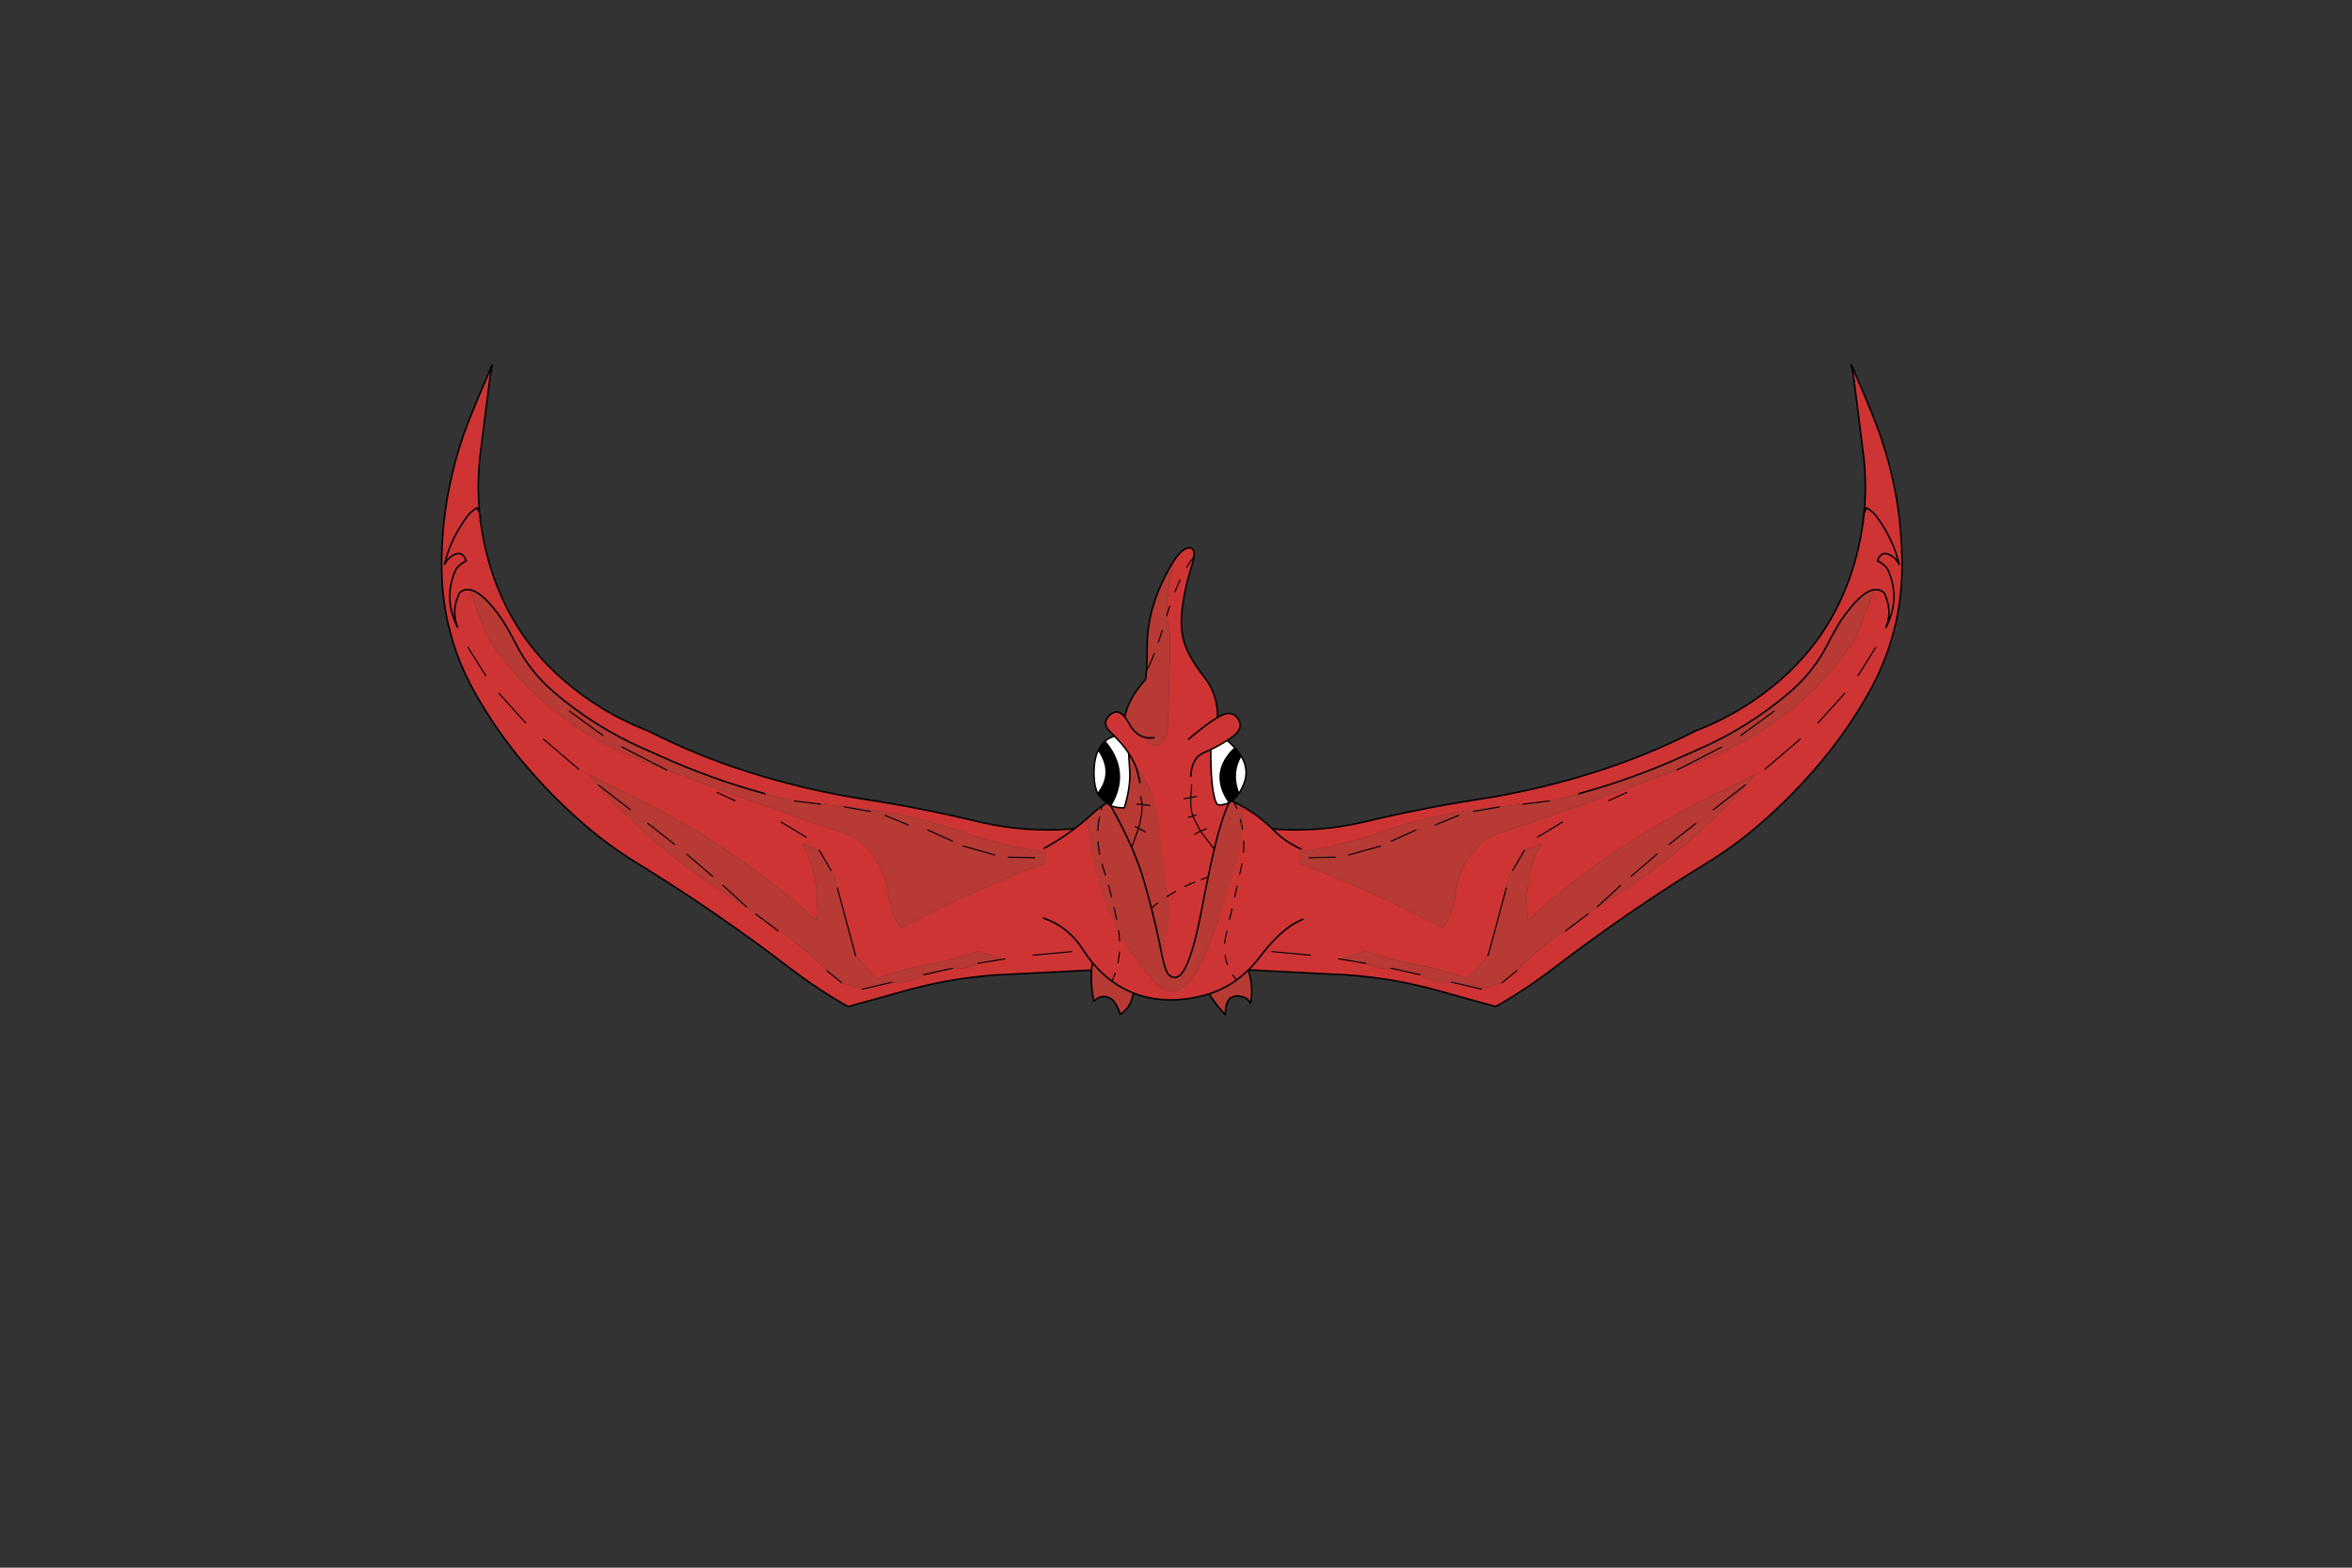<?xml version="1.0" encoding="utf-8"?>
<!DOCTYPE svg PUBLIC "-//W3C//DTD SVG 1.1//EN" "http://www.w3.org/Graphics/SVG/1.1/DTD/svg11.dtd">
<svg version="1.1" xmlns="http://www.w3.org/2000/svg" xmlns:xlink="http://www.w3.org/1999/xlink" viewBox="0 0 30000 20000">

<rect x="0" y="0" width="30000" height="20000" fill="#333333" stroke="none"/>

<g enable-background="new">

<g>

<g>

<g transform="matrix(-0.49 0 0 0.49 15497 11206)">

<g>

<path fill-opacity="1.000" fill="rgb(206,52,52)" d="M -17159 -7516 Q -16812 -7468 -16292 -6709 L -16292 -6708 Q -16118 -6431 -15960 -6118 Q -15591 -5386 -14963 -4847 Q -13898 -3936 -12612 -3371 L -12612 -3373 L -12214 -3194 Q -10882 -2590 -9473 -2205 L -8699 -2015 L -8020 -1933 L -7402 -1861 Q -5823 -1737 -4329 -1209 Q -2977 -733 -1548 -625 Q -3564 76 -5461 1056 L -5920 1292 Q -6207 937 -6250 490 Q -6322 -263 -6818 -808 Q -7039 -1051 -7351 -1157 Q -9700 -1942 -12026 -2820 Q -12362 -2947 -12698 -3076 Q -15112 -4003 -16584 -6108 Q -16741 -6332 -17159 -7516 Z M -14077 -2720 Q -13619 -2474 -13153 -2254 Q -10373 -937 -8143 1089 Q -8117 872 -8114 657 Q -8101 -180 -8501 -905 L -8501 -905 L -8056 -732 L -7750 -209 L -7716 -163 Q -7581 25 -7583 253 L -7107 2020 L -6542 2610 Q -5962 2374 -5347 2266 Q -4610 2136 -3914 1899 L -3687 1967 Q -3478 2029 -3272 2104 L -3928 2214 Q -4180 2350 -4467 2350 Q -4487 2350 -4507 2349 L -4591 2342 L -5339 2508 Q -5647 2711 -6008 2711 Q -6057 2711 -6107 2707 L -6162 2702 L -6936 2885 L -7475 2717 L -7854 2406 Q -7872 2380 -7893 2359 Q -8638 1634 -9526 1064 L -9711 932 L -9953 740 Q -12326 -656 -14077 -2720 Z M -16564 -13371 L -16645 -13193 Q -16886 -12635 -17115 -12072 Q -17902 -10146 -17884 -8072 Q -17877 -7207 -17659 -6395 Q -17447 -5602 -17034 -4861 Q -16471 -3851 -15720 -2966 Q -14996 -2111 -14147 -1380 Q -13520 -841 -12818 -410 Q -10736 868 -8799 2352 Q -8088 2896 -7308 3338 Q -6602 3147 -5901 2948 Q -4469 2536 -2981 2491 L -747 2377 Q -493 1925 -249 1468 Q 570 -65 -307 -1458 L -985 -1341 Q -1542 -1263 -2095 -1263 Q -3019 -1263 -3934 -1481 Q -5369 -1826 -6829 -2052 Q -8374 -2289 -9864 -2759 Q -11249 -3194 -12541 -3855 L -12543 -3852 Q -13766 -4328 -14749 -5194 Q -15544 -5893 -16051 -6787 Q -16333 -7282 -16527 -7837 Q -16783 -8570 -16876 -9321 L -16897 -9502 Q -16968 -10222 -16890 -10957 L -16620 -13094 L -16564 -13371 Z">

</path>

<path fill-opacity="1.000" fill="rgb(183,58,52)" d="M -17159 -7516 Q -16741 -6332 -16584 -6108 Q -15112 -4003 -12698 -3076 Q -12362 -2947 -12026 -2820 Q -9700 -1942 -7351 -1157 Q -7039 -1051 -6818 -808 Q -6322 -263 -6250 490 Q -6207 937 -5920 1292 L -5461 1056 Q -3564 76 -1548 -625 Q -2977 -733 -4329 -1209 Q -5823 -1737 -7402 -1861 L -8020 -1933 L -8699 -2015 L -9473 -2205 Q -10882 -2590 -12214 -3194 L -12612 -3373 L -12612 -3371 Q -13898 -3936 -14963 -4847 Q -15591 -5386 -15960 -6118 Q -16118 -6431 -16292 -6708 L -16292 -6709 Q -16812 -7468 -17159 -7516 Z M -14077 -2720 Q -12326 -656 -9953 740 L -9711 932 L -9526 1064 Q -8638 1634 -7893 2359 Q -7872 2380 -7854 2406 L -7475 2717 L -6936 2885 L -6162 2702 L -6107 2707 Q -6057 2711 -6008 2711 Q -5646 2711 -5339 2508 L -4591 2342 L -4507 2349 Q -4487 2350 -4467 2350 Q -4179 2350 -3928 2214 L -3272 2104 Q -3478 2029 -3687 1967 L -3914 1899 Q -4610 2136 -5347 2266 Q -5962 2374 -6542 2610 L -7107 2020 L -7583 253 Q -7581 25 -7716 -163 L -7750 -209 L -8056 -732 L -8501 -905 L -8501 -905 Q -8101 -180 -8114 657 Q -8117 872 -8143 1089 Q -10373 -937 -13153 -2254 Q -13619 -2474 -14077 -2720 Z">

</path>

<path fill="none" stroke-opacity="1.000" stroke="rgb(0,0,0)" stroke-linejoin="round" stroke-linecap="round" stroke-width="28.572" d="M -10247 -2021 L -10716 -2237 M -8699 -2015 L -8020 -1933 M -12612 -3371 L -12612 -3373 M -11822 -885 L -12516 -1431 M -10830 -52 L -11505 -630 M -8395 -1073 L -9050 -1467 M -7750 -209 L -8056 -732 M -9953 740 L -10562 181 M -6729 -1741 L -7402 -1861 M -5738 -1391 L -6346 -1641 M -4309 -842 L -3482 -610 M -5229 -1258 L -4588 -968 M -3131 -552 L -2448 -537 M -1482 1907 L -2488 2000 M -7107 2020 L -7583 253 M -6162 2702 L -6936 2885 M -7475 2717 L -7854 2406 M -9526 1064 L -9129 1367 M -3272 2104 L -3928 2214 M -4591 2342 L -5339 2508 M -3219 2095 L -3272 2104 M -9711 932 L -9526 1064 M -16736 -5276 L -17199 -6015 M -14316 -2842 L -15234 -3625 M -12974 -1788 L -13807 -2433 M -15700 -4052 L -16394 -4818 M -13687 -3720 L -14559 -4355 M -12026 -2820 L -13190 -3419">

</path>

<path fill="none" stroke-opacity="1.000" stroke="rgb(0,0,0)" stroke-linejoin="round" stroke-linecap="round" stroke-width="40" d="M -12543 -3852 Q -13766 -4328 -14749 -5194 Q -15544 -5893 -16051 -6787 Q -16333 -7282 -16527 -7837 Q -16783 -8570 -16876 -9321 L -16881 -9286 M -12612 -3373 L -12214 -3194 Q -10882 -2590 -9473 -2205 M -17159 -7516 Q -17300 -7536 -17421 -7436 L -17481 -7285 Q -17617 -6909 -17467 -6535 L -17506 -6615 Q -17828 -7306 -17533 -8002 Q -17512 -8053 -17471 -8101 Q -17387 -8198 -17245 -8266 Q -17333 -8510 -17516 -8445 Q -17699 -8381 -17812 -8175 L -17770 -8329 Q -17617 -8868 -17260 -9368 L -17237 -9403 Q -17143 -9542 -16964 -9646 L -16939 -9601 Q -16912 -9552 -16897 -9502 Q -16968 -10222 -16890 -10957 L -16620 -13094 L -16564 -13371 L -16645 -13193 Q -16886 -12635 -17115 -12072 Q -17902 -10146 -17884 -8072 Q -17877 -7207 -17659 -6395 Q -17447 -5602 -17034 -4861 Q -16471 -3851 -15720 -2966 Q -14996 -2111 -14147 -1380 Q -13520 -841 -12818 -410 Q -10736 868 -8799 2352 Q -8088 2896 -7308 3338 Q -6602 3147 -5901 2948 Q -4469 2536 -2981 2491 L -747 2377 Q -493 1925 -249 1468 Q 570 -65 -307 -1458 L -985 -1341 Q -2471 -1132 -3934 -1481 Q -5369 -1826 -6829 -2052 Q -8374 -2289 -9864 -2759 Q -11249 -3194 -12541 -3855 M -16876 -9321 Q -16869 -9413 -16897 -9502 L -16876 -9321 Z M -17159 -7516 Q -16812 -7468 -16292 -6709 L -16292 -6708 Q -16118 -6431 -15960 -6118 Q -15591 -5386 -14963 -4847 Q -13898 -3936 -12612 -3371 M -16292 -6709 L -16292 -6708">

</path>

</g>

</g>

<g transform="matrix(0.49 0 0 0.49 14397 11206)">

<g>

<path fill-opacity="1.000" fill="rgb(206,52,52)" d="M -17159 -7516 Q -16812 -7468 -16292 -6709 L -16292 -6708 Q -16118 -6431 -15960 -6118 Q -15591 -5386 -14963 -4847 Q -13898 -3936 -12612 -3371 L -12612 -3373 L -12214 -3194 Q -10882 -2590 -9473 -2205 L -8699 -2015 L -8020 -1933 L -7402 -1861 Q -5823 -1737 -4329 -1209 Q -2977 -733 -1548 -625 Q -3564 76 -5461 1056 L -5920 1292 Q -6207 937 -6250 490 Q -6322 -263 -6818 -808 Q -7039 -1051 -7351 -1157 Q -9700 -1942 -12026 -2820 Q -12362 -2947 -12698 -3076 Q -15112 -4003 -16584 -6108 Q -16741 -6332 -17159 -7516 Z M -14077 -2720 Q -13619 -2474 -13153 -2254 Q -10373 -937 -8143 1089 Q -8117 872 -8114 657 Q -8101 -180 -8501 -905 L -8501 -905 L -8056 -732 L -7750 -209 L -7716 -163 Q -7581 25 -7583 253 L -7107 2020 L -6542 2610 Q -5962 2374 -5347 2266 Q -4610 2136 -3914 1899 L -3687 1967 Q -3478 2029 -3272 2104 L -3928 2214 Q -4180 2350 -4467 2350 Q -4487 2350 -4507 2349 L -4591 2342 L -5339 2508 Q -5647 2711 -6008 2711 Q -6057 2711 -6107 2707 L -6162 2702 L -6936 2885 L -7475 2717 L -7854 2406 Q -7872 2380 -7893 2359 Q -8638 1634 -9526 1064 L -9711 932 L -9953 740 Q -12326 -656 -14077 -2720 Z M -16564 -13371 L -16645 -13193 Q -16886 -12635 -17115 -12072 Q -17902 -10146 -17884 -8072 Q -17877 -7207 -17659 -6395 Q -17447 -5602 -17034 -4861 Q -16471 -3851 -15720 -2966 Q -14996 -2111 -14147 -1380 Q -13520 -841 -12818 -410 Q -10736 868 -8799 2352 Q -8088 2896 -7308 3338 Q -6602 3147 -5901 2948 Q -4469 2536 -2981 2491 L -747 2377 Q -493 1925 -249 1468 Q 570 -65 -307 -1458 L -985 -1341 Q -1542 -1263 -2095 -1263 Q -3019 -1263 -3934 -1481 Q -5369 -1826 -6829 -2052 Q -8374 -2289 -9864 -2759 Q -11249 -3194 -12541 -3855 L -12543 -3852 Q -13766 -4328 -14749 -5194 Q -15544 -5893 -16051 -6787 Q -16333 -7282 -16527 -7837 Q -16783 -8570 -16876 -9321 L -16897 -9502 Q -16968 -10222 -16890 -10957 L -16620 -13094 L -16564 -13371 Z">

</path>

<path fill-opacity="1.000" fill="rgb(183,58,52)" d="M -17159 -7516 Q -16741 -6332 -16584 -6108 Q -15112 -4003 -12698 -3076 Q -12362 -2947 -12026 -2820 Q -9700 -1942 -7351 -1157 Q -7039 -1051 -6818 -808 Q -6322 -263 -6250 490 Q -6207 937 -5920 1292 L -5461 1056 Q -3564 76 -1548 -625 Q -2977 -733 -4329 -1209 Q -5823 -1737 -7402 -1861 L -8020 -1933 L -8699 -2015 L -9473 -2205 Q -10882 -2590 -12214 -3194 L -12612 -3373 L -12612 -3371 Q -13898 -3936 -14963 -4847 Q -15591 -5386 -15960 -6118 Q -16118 -6431 -16292 -6708 L -16292 -6709 Q -16812 -7468 -17159 -7516 Z M -14077 -2720 Q -12326 -656 -9953 740 L -9711 932 L -9526 1064 Q -8638 1634 -7893 2359 Q -7872 2380 -7854 2406 L -7475 2717 L -6936 2885 L -6162 2702 L -6107 2707 Q -6057 2711 -6008 2711 Q -5646 2711 -5339 2508 L -4591 2342 L -4507 2349 Q -4487 2350 -4467 2350 Q -4179 2350 -3928 2214 L -3272 2104 Q -3478 2029 -3687 1967 L -3914 1899 Q -4610 2136 -5347 2266 Q -5962 2374 -6542 2610 L -7107 2020 L -7583 253 Q -7581 25 -7716 -163 L -7750 -209 L -8056 -732 L -8501 -905 L -8501 -905 Q -8101 -180 -8114 657 Q -8117 872 -8143 1089 Q -10373 -937 -13153 -2254 Q -13619 -2474 -14077 -2720 Z">

</path>

<path fill="none" stroke-opacity="1.000" stroke="rgb(0,0,0)" stroke-linejoin="round" stroke-linecap="round" stroke-width="28.572" d="M -10247 -2021 L -10716 -2237 M -8699 -2015 L -8020 -1933 M -12612 -3371 L -12612 -3373 M -11822 -885 L -12516 -1431 M -10830 -52 L -11505 -630 M -8395 -1073 L -9050 -1467 M -7750 -209 L -8056 -732 M -9953 740 L -10562 181 M -6729 -1741 L -7402 -1861 M -5738 -1391 L -6346 -1641 M -4309 -842 L -3482 -610 M -5229 -1258 L -4588 -968 M -3131 -552 L -2448 -537 M -1482 1907 L -2488 2000 M -7107 2020 L -7583 253 M -6162 2702 L -6936 2885 M -7475 2717 L -7854 2406 M -9526 1064 L -9129 1367 M -3272 2104 L -3928 2214 M -4591 2342 L -5339 2508 M -3219 2095 L -3272 2104 M -9711 932 L -9526 1064 M -16736 -5276 L -17199 -6015 M -14316 -2842 L -15234 -3625 M -12974 -1788 L -13807 -2433 M -15700 -4052 L -16394 -4818 M -13687 -3720 L -14559 -4355 M -12026 -2820 L -13190 -3419">

</path>

<path fill="none" stroke-opacity="1.000" stroke="rgb(0,0,0)" stroke-linejoin="round" stroke-linecap="round" stroke-width="40" d="M -12543 -3852 Q -13766 -4328 -14749 -5194 Q -15544 -5893 -16051 -6787 Q -16333 -7282 -16527 -7837 Q -16783 -8570 -16876 -9321 L -16881 -9286 M -12612 -3373 L -12214 -3194 Q -10882 -2590 -9473 -2205 M -17159 -7516 Q -17300 -7536 -17421 -7436 L -17481 -7285 Q -17617 -6909 -17467 -6535 L -17506 -6615 Q -17828 -7306 -17533 -8002 Q -17512 -8053 -17471 -8101 Q -17387 -8198 -17245 -8266 Q -17333 -8510 -17516 -8445 Q -17699 -8381 -17812 -8175 L -17770 -8329 Q -17617 -8868 -17260 -9368 L -17237 -9403 Q -17143 -9542 -16964 -9646 L -16939 -9601 Q -16912 -9552 -16897 -9502 Q -16968 -10222 -16890 -10957 L -16620 -13094 L -16564 -13371 L -16645 -13193 Q -16886 -12635 -17115 -12072 Q -17902 -10146 -17884 -8072 Q -17877 -7207 -17659 -6395 Q -17447 -5602 -17034 -4861 Q -16471 -3851 -15720 -2966 Q -14996 -2111 -14147 -1380 Q -13520 -841 -12818 -410 Q -10736 868 -8799 2352 Q -8088 2896 -7308 3338 Q -6602 3147 -5901 2948 Q -4469 2536 -2981 2491 L -747 2377 Q -493 1925 -249 1468 Q 570 -65 -307 -1458 L -985 -1341 Q -2471 -1132 -3934 -1481 Q -5369 -1826 -6829 -2052 Q -8374 -2289 -9864 -2759 Q -11249 -3194 -12541 -3855 M -16876 -9321 Q -16869 -9413 -16897 -9502 L -16876 -9321 Z M -17159 -7516 Q -16812 -7468 -16292 -6709 L -16292 -6708 Q -16118 -6431 -15960 -6118 Q -15591 -5386 -14963 -4847 Q -13898 -3936 -12612 -3371 M -16292 -6709 L -16292 -6708">

</path>

</g>

</g>

<g transform="matrix(0.49 0 0 0.49 14898 11383)">

<g>

<path fill-opacity="1.000" fill="rgb(183,58,52)" d="M 29 -2731 Q 18 -2731 8 -2731 Q -776 -2726 -1474 -2386 Q -1599 -2325 -1713 -2248 Q -1836 -2166 -1946 -2064 L -2106 -1921 Q -2052 -1146 -1855 -395 Q -1659 357 -1282 1029 L -1276 1040 Q -894 1719 -385 2301 Q -138 2582 102 2582 Q 356 2582 602 2267 Q 800 2015 923 1716 Q 1200 1045 1441 361 Q 1694 -359 1875 -1101 Q 2015 -1677 1895 -2259 L 1717 -2350 Q 1597 -2408 1472 -2457 Q 775 -2731 29 -2731 Z M -1970 1830 Q -2032 2311 -1941 2784 L -1927 2835 Q -1807 2714 -1673 2714 Q -1610 2714 -1543 2741 Q -1434 2786 -1367 2898 Q -1289 3028 -1245 3172 L -1222 3164 Q -991 3009 -923 2720 L -896 2627 Q -1194 2510 -1458 2316 Q -1629 2191 -1785 2034 Q -1883 1935 -1970 1830 Z M 2090 2025 Q 1942 2169 1782 2285 Q 1453 2524 1069 2647 Q 1240 2920 1464 3159 L 1495 3185 Q 1485 2702 1801 2702 Q 1871 2702 1958 2726 Q 2051 2751 2109 2838 L 2146 2897 Q 2234 2453 2090 2025 Z">

</path>

<path fill-opacity="1.000" fill="rgb(206,52,52)" d="M 1895 -2259 Q 2015 -1677 1875 -1101 Q 1694 -359 1441 361 Q 1200 1045 923 1716 Q 800 2015 602 2267 Q 356 2582 102 2582 Q -138 2582 -385 2301 Q -894 1719 -1276 1040 L -1282 1029 L -1282 1029 Q -1282 1029 -1282 1029 Q -1659 357 -1855 -395 Q -2052 -1146 -2106 -1921 Q -2608 -1486 -3180 -1169 L -3155 -914 Q -3093 -111 -3225 679 Q -2578 909 -2203 1509 Q -2097 1677 -1970 1830 Q -1883 1935 -1785 2034 Q -1629 2191 -1458 2316 Q -1194 2510 -896 2627 Q -717 2697 -525 2739 Q -231 2803 76 2803 Q 518 2803 988 2671 L 1069 2647 Q 1453 2524 1782 2285 Q 1942 2169 2090 2025 Q 2251 1867 2398 1675 Q 2848 1083 3270 825 Q 3289 538 3323 253 Q 3408 -449 3399 -1155 Q 3043 -1323 2763 -1604 Q 2369 -2000 1895 -2259 Z">

</path>

<path fill="none" stroke-opacity="1.000" stroke="rgb(0,0,0)" stroke-linejoin="round" stroke-linecap="round" stroke-width="28.572" d="M 1717 -2350 L 1791 -2180 M 1971 -1332 Q 1976 -1190 1966 -1045 M 1884 -1897 Q 1918 -1770 1940 -1642 M 1925 -736 L 1908 -655 L 1866 -464 M -1713 -2248 L -1742 -2149 M -1786 -1954 Q -1819 -1782 -1827 -1606 M -1282 1029 L -1286 1001 M -1716 -728 L -1689 -641 L -1627 -444 M -1822 -1307 Q -1811 -1148 -1779 -987 M -1401 404 L -1339 701 M -1263 1557 Q -1274 1698 -1301 1834 M -1282 1029 Q -1266 1153 -1260 1273 M -1458 2316 Q -1411 2213 -1374 2107 M 1782 2285 Q 1730 2222 1688 2157 M 1484 1644 Q 1503 1765 1546 1881 M 1534 1012 L 1508 1124 Q 1484 1229 1475 1330 M 1665 437 L 1603 712 M -1548 -175 L -1469 121 M 1798 -157 L 1735 128">

</path>

<path fill="none" stroke-opacity="1.000" stroke="rgb(0,0,0)" stroke-linejoin="round" stroke-linecap="round" stroke-width="40" d="M -2106 -1921 L -1946 -2064 Q -1836 -2166 -1713 -2248 Q -1599 -2325 -1474 -2386 Q -776 -2726 8 -2731 Q 765 -2735 1472 -2457 Q 1597 -2408 1717 -2350 L 1895 -2259 Q 2369 -2000 2763 -1604 Q 3043 -1323 3399 -1155 L 3461 -1127 M -3227 -1143 L -3180 -1169 Q -2608 -1486 -2106 -1921 M -3225 679 Q -2578 909 -2203 1509 Q -2097 1677 -1970 1830 Q -1883 1935 -1785 2034 Q -1629 2191 -1458 2316 M -1970 1830 Q -2032 2311 -1941 2784 L -1927 2835 Q -1750 2657 -1543 2741 Q -1434 2786 -1367 2898 Q -1289 3028 -1245 3172 L -1222 3164 Q -991 3009 -923 2720 L -896 2627 Q -1194 2510 -1458 2316 M -896 2627 Q -717 2697 -525 2739 Q 190 2895 988 2671 L 1069 2647 Q 1453 2524 1782 2285 M -3243 673 L -3225 679 M 3270 825 Q 3391 751 3509 704 M 3270 825 Q 2848 1083 2398 1675 Q 2251 1867 2090 2025 Q 2234 2453 2146 2897 L 2109 2838 Q 2051 2751 1958 2726 Q 1483 2595 1495 3185 L 1464 3159 Q 1240 2920 1069 2647 M 2090 2025 Q 1942 2169 1782 2285">

</path>

</g>

</g>

<g transform="matrix(0.49 0 0 0.49 14924 10751)">

<g>

<path fill-opacity="1.000" fill="rgb(255,255,255)" d="M 1846 -2265 Q 1594 -1822 1766 -1340 L 1789 -1278 Q 1866 -1391 1927 -1548 Q 2065 -1910 1846 -2265 Z M -1867 -2415 Q -1989 -2164 -1980 -1756 Q -1974 -1468 -1882 -1277 Q -1464 -1800 -1840 -2376 L -1867 -2415 Z M 1486 -2662 Q 1274 -2526 1060 -2424 Q 1059 -1679 1125 -1323 Q 1187 -982 1265 -982 Q 1268 -982 1272 -983 Q 1419 -983 1540 -1046 Q 1036 -1775 1617 -2398 L 1691 -2468 Q 1602 -2565 1486 -2662 Z M -1445 -2774 Q -1592 -2731 -1698 -2638 Q -1621 -2553 -1561 -2462 Q -1084 -1737 -1547 -964 Q -1399 -907 -1199 -907 Q -1196 -907 -1192 -907 Q -1026 -1438 -1049 -1865 L -1078 -2331 L -1159 -2447 Q -1267 -2593 -1445 -2774 Z">

</path>

<path fill-opacity="1.000" fill="rgb(0,0,0)" d="M 1691 -2468 L 1617 -2398 Q 1036 -1775 1540 -1046 Q 1681 -1120 1789 -1278 L 1766 -1340 Q 1594 -1822 1846 -2265 Q 1783 -2367 1691 -2468 Z M -1707 -2640 Q -1720 -2640 -1720 -2619 Q -1809 -2535 -1867 -2415 L -1840 -2376 Q -1464 -1800 -1882 -1277 Q -1829 -1166 -1547 -964 Q -1084 -1737 -1561 -2462 Q -1621 -2553 -1698 -2638 Q -1703 -2640 -1707 -2640 Z">

</path>

<path fill-opacity="1.000" fill="rgb(206,52,52)" d="M 504 -7676 Q 483 -7676 458 -7671 Q 303 -7640 110 -7355 L 72 -7174 Q -76 -6553 -85 -5921 L 0 -5471 Q 3 -5139 -5 -4807 L -56 -2987 Q -61 -2830 -133 -2715 Q -250 -2532 -380 -2532 Q -523 -2532 -684 -2751 Q -916 -2822 -1072 -3110 Q -1126 -3209 -1180 -3275 Q -1287 -3405 -1396 -3405 Q -1476 -3405 -1556 -3335 Q -1802 -3122 -1549 -2878 L -1445 -2774 Q -1267 -2593 -1159 -2447 L -1078 -2331 Q -994 -2203 -931 -2074 Q -902 -2013 -876 -1937 Q -812 -1895 -770 -1832 Q -381 -1250 -299 -528 Q -190 432 -51 1385 L -39 1575 Q 14 2265 -215 2911 Q -141 3258 -60 3411 Q 33 3510 122 3510 Q 271 3510 409 3232 Q 627 2788 824 1738 Q 910 1280 991 893 Q 1073 494 1151 169 L 1190 6 Q 1359 -676 1540 -1046 L 1540 -1046 Q 1419 -983 1272 -983 Q 1269 -982 1265 -982 Q 1187 -982 1125 -1323 Q 1059 -1679 1060 -2424 Q 1274 -2526 1486 -2662 L 1592 -2732 Q 1934 -2967 1778 -3216 Q 1683 -3366 1533 -3366 Q 1434 -3366 1310 -3301 L 1238 -3261 Q 1248 -3865 882 -4325 Q 516 -4786 384 -5169 Q 251 -5552 317 -6094 Q 382 -6637 557 -7181 Q 608 -7338 621 -7445 L 621 -7445 Q 621 -7445 621 -7445 Q 649 -7676 504 -7676 Z">

</path>

<path fill-opacity="1.000" fill="rgb(183,58,52)" d="M 110 -7355 Q -41 -7133 -216 -6756 Q -614 -5896 -597 -5023 Q -592 -4788 -615 -4480 L -636 -4249 Q -1078 -3769 -1180 -3275 Q -1126 -3209 -1072 -3110 Q -916 -2822 -684 -2751 Q -524 -2532 -380 -2532 Q -249 -2532 -133 -2715 Q -61 -2830 -56 -2987 L -5 -4807 Q 3 -5139 0 -5471 L -85 -5921 Q -76 -6553 72 -7174 L 110 -7355 Z M -1078 -2331 L -1049 -1865 Q -1026 -1438 -1192 -907 Q -1195 -907 -1199 -907 Q -1399 -907 -1547 -964 L -1547 -964 Q -1224 -399 -998 123 Q -787 610 -660 1058 Q -566 1388 -485 1706 Q -339 2281 -234 2814 L -215 2911 Q 14 2265 -39 1575 L -51 1385 Q -190 432 -299 -528 Q -381 -1250 -770 -1832 Q -812 -1895 -876 -1937 L -876 -1937 Q -876 -1937 -876 -1937 Q -902 -2013 -931 -2074 Q -994 -2203 -1078 -2331 Z">

</path>

<path fill="none" stroke-opacity="1.000" stroke="rgb(0,0,0)" stroke-linejoin="round" stroke-linecap="round" stroke-width="40" d="M 621 -7445 Q 653 -7710 458 -7671 Q 303 -7640 110 -7355 M 621 -7445 Q 608 -7338 557 -7181 Q 382 -6637 317 -6094 Q 251 -5552 384 -5169 Q 516 -4786 882 -4325 Q 1248 -3865 1238 -3261 L 1310 -3301 Q 1621 -3465 1778 -3216 Q 1934 -2967 1592 -2732 L 1486 -2662 Q 1602 -2565 1691 -2468 Q 1783 -2367 1846 -2265 Q 2065 -1910 1927 -1548 Q 1866 -1391 1789 -1278 Q 1681 -1120 1540 -1046 Q 1359 -676 1190 6 L 1151 169 Q 1073 494 991 893 Q 910 1280 824 1738 Q 627 2788 409 3232 Q 190 3675 -60 3411 Q -141 3258 -215 2911 L -234 2814 Q -339 2281 -485 1706 Q -566 1388 -660 1058 Q -787 610 -998 123 Q -1224 -399 -1547 -964 Q -1829 -1166 -1882 -1277 Q -1974 -1468 -1980 -1756 Q -1989 -2164 -1867 -2415 Q -1809 -2535 -1720 -2619 M -1698 -2638 Q -1592 -2731 -1445 -2774 L -1549 -2878 Q -1802 -3122 -1556 -3335 Q -1366 -3501 -1180 -3275 Q -1078 -3769 -636 -4249 L -615 -4480 Q -592 -4788 -597 -5023 Q -614 -5896 -216 -6756 Q -41 -7133 110 -7355 M 1486 -2662 Q 1274 -2526 1060 -2424 Q 1059 -1679 1125 -1323 Q 1190 -968 1272 -983 Q 1419 -983 1540 -1046 Q 1036 -1775 1617 -2398 L 1691 -2468 M 1060 -2424 L 901 -2354 Q 553 -2211 543 -1730 M 483 -2695 Q 941 -3089 1238 -3261 M 1846 -2265 Q 1594 -1822 1766 -1340 L 1789 -1278 M -684 -2751 Q -916 -2822 -1072 -3110 Q -1126 -3209 -1180 -3275 M -1445 -2774 Q -1267 -2593 -1159 -2447 L -1078 -2331 Q -994 -2203 -931 -2074 Q -902 -2013 -876 -1937 M -422 -2735 Q -563 -2714 -684 -2751 M -1882 -1277 Q -1464 -1800 -1840 -2376 L -1867 -2415 M -1720 -2619 L -1698 -2638 Q -1621 -2553 -1561 -2462 Q -1084 -1737 -1547 -964 Q -1396 -906 -1192 -907 Q -1026 -1438 -1049 -1865 L -1078 -2331 M -876 -1937 Q -823 -1783 -784 -1569">

</path>

<path fill="none" stroke-opacity="1.000" stroke="rgb(0,0,0)" stroke-linejoin="round" stroke-linecap="round" stroke-width="28.572" d="M 436 -7173 Q 526 -7324 621 -7445 M -85 -5921 L -9 -6156 M 128 -6532 Q 192 -6694 259 -6838 M 683 -1207 L 537 -1173 L 538 -1066 Q 536 -877 594 -693 L 683 -724 M 362 -1146 L 537 -1173 L 563 -1509 M 1151 169 L 790 -300 L 643 -221 M 594 -693 L 790 -300 L 945 -362 M 482 -664 L 594 -693 M 813 958 Q 901 924 991 893 M 387 1139 Q 512 1078 641 1025 M -51 1385 Q 33 1331 120 1281 L 147 1266 M -303 -5224 L -204 -5527 M -89 -5906 L -85 -5921 M -615 -4480 Q -527 -4618 -411 -4921 M -765 -1207 L -725 -997 L -523 -966 M -998 123 L -819 -378 L -906 -422 M -819 -378 L -780 -542 Q -727 -764 -725 -997 L -865 -1006 M -819 -378 L -644 -282 M -485 1706 Q -406 1633 -319 1569 M -76 1401 L -51 1385">

</path>

</g>

</g>

</g>

</g>

</g>

</svg>
